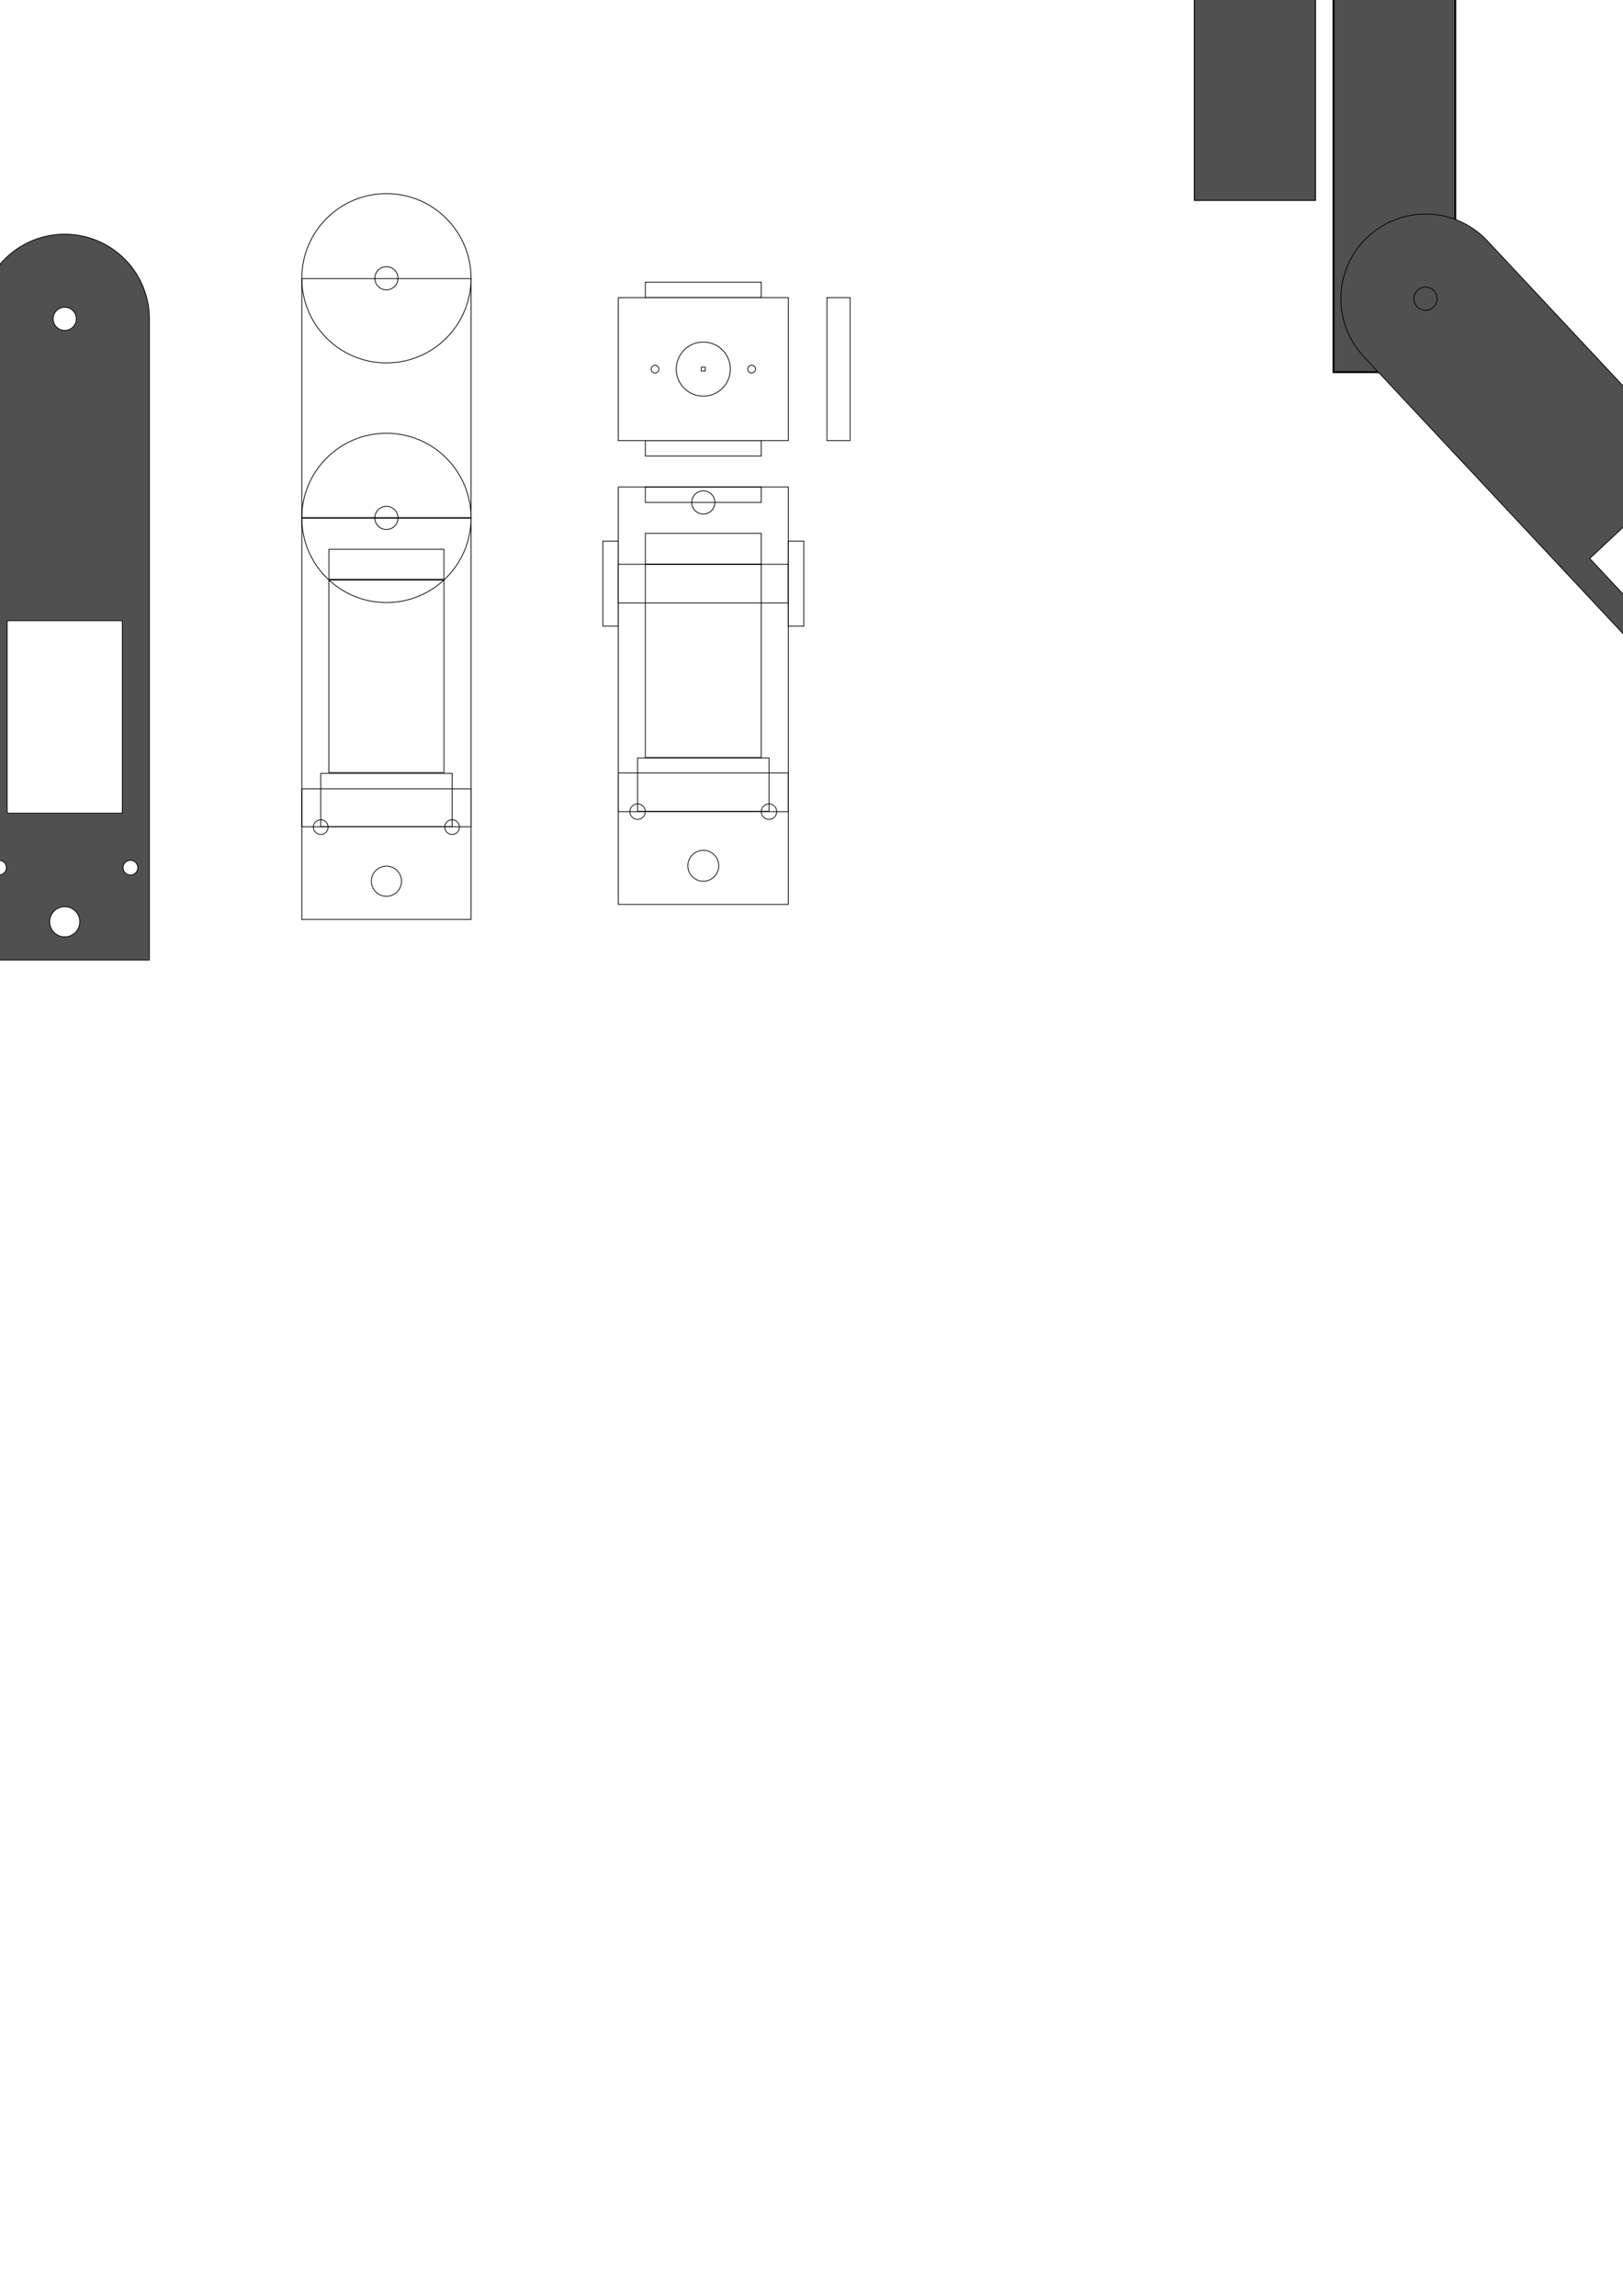<?xml version="1.0" encoding="UTF-8" standalone="no"?>
<svg
   xmlns:dc="http://purl.org/dc/elements/1.1/"
   xmlns:cc="http://creativecommons.org/ns#"
   xmlns:rdf="http://www.w3.org/1999/02/22-rdf-syntax-ns#"
   xmlns:svg="http://www.w3.org/2000/svg"
   xmlns="http://www.w3.org/2000/svg"
   xmlns:sodipodi="http://sodipodi.sourceforge.net/DTD/sodipodi-0.dtd"
   xmlns:inkscape="http://www.inkscape.org/namespaces/inkscape"
   version="1.1"
   id="svg2"
   viewBox="0 0 744.094 1052.362"
   height="297mm"
   width="210mm"
   sodipodi:docname="rock-crawler.inkscape.svg"
   inkscape:version="0.91 r13725">
  <sodipodi:namedview
     pagecolor="#ffffff"
     bordercolor="#666666"
     borderopacity="1"
     objecttolerance="50"
     gridtolerance="10000"
     guidetolerance="10"
     inkscape:pageopacity="0"
     inkscape:pageshadow="2"
     inkscape:window-width="3775"
     inkscape:window-height="2136"
     id="namedview80"
     showgrid="true"
     inkscape:document-units="mm"
     inkscape:zoom="5.6568542"
     inkscape:cx="296.45786"
     inkscape:cy="795.24967"
     inkscape:window-x="65"
     inkscape:window-y="24"
     inkscape:window-maximized="1"
     inkscape:current-layer="svg2"
     inkscape:snap-global="true">
    <inkscape:grid
       type="xygrid"
       id="grid3771"
       units="mm"
       spacingx="1.772"
       spacingy="1.772"
       empspacing="10"
       visible="false"
       enabled="false" />
    <inkscape:grid
       type="xygrid"
       id="grid4765"
       units="mm"
       spacingx="0.886"
       spacingy="0.886"
       empspacing="4"
       visible="true"
       snapvisiblegridlinesonly="true"
       dotted="false" />
  </sodipodi:namedview>
  <defs
     id="defs4" />
  <path
     style="fill:#505050;fill-opacity:1;stroke:#000000;stroke-width:0.363;stroke-linecap:butt;stroke-linejoin:miter;stroke-miterlimit:9.05;stroke-dasharray:none;stroke-opacity:1"
     d="m 29.68,107.353 a 38.799,38.799 0 0 0 -38.799,38.799 38.799,38.799 0 0 0 0.01,0.178 l -0.01,0 0,251.221 0.004,0 0,42.516 77.59,0 0,-42.516 0.004,0 0,-251.221 -0.006,0 a 38.799,38.799 0 0 0 0.006,-0.178 38.799,38.799 0 0 0 -38.799,-38.799 z m 0,33.484 a 5.315,5.315 0 0 1 5.316,5.314 5.315,5.315 0 0 1 -5.316,5.314 5.315,5.315 0 0 1 -5.314,-5.314 5.315,5.315 0 0 1 5.314,-5.314 z M 3.281,284.517 l 52.797,0 0,88.23 -52.797,0 0,-88.23 z m -3.719,109.838 a 3.371,3.371 0 0 1 3.371,3.373 3.371,3.371 0 0 1 -3.371,3.371 3.371,3.371 0 0 1 -3.371,-3.371 3.371,3.371 0 0 1 3.371,-3.373 z m 60.236,0 a 3.371,3.371 0 0 1 3.371,3.373 3.371,3.371 0 0 1 -3.371,3.371 3.371,3.371 0 0 1 -3.371,-3.371 3.371,3.371 0 0 1 3.371,-3.373 z m -30.119,21.262 a 6.914,6.914 0 0 1 6.914,6.914 6.914,6.914 0 0 1 -6.914,6.914 6.914,6.914 0 0 1 -6.914,-6.914 6.914,6.914 0 0 1 6.914,-6.914 z"
     id="rect4168"
     inkscape:connector-curvature="0" />
  <circle
     style="fill:none;fill-opacity:1;stroke:#000000;stroke-width:0.344;stroke-linecap:butt;stroke-linejoin:miter;stroke-miterlimit:9.05;stroke-dasharray:none;stroke-opacity:1"
     id="path5337"
     cx="147.047"
     cy="379.134"
     r="3.371" />
  <circle
     cy="379.134"
     cx="207.283"
     id="circle5341"
     style="fill:none;fill-opacity:1;stroke:#000000;stroke-width:0.344;stroke-linecap:butt;stroke-linejoin:miter;stroke-miterlimit:9.05;stroke-dasharray:none;stroke-opacity:1"
     r="3.371" />
  <circle
     style="fill:none;fill-opacity:1;stroke:#000000;stroke-width:0.346;stroke-linecap:butt;stroke-linejoin:miter;stroke-miterlimit:9.05;stroke-dasharray:none;stroke-opacity:1"
     id="path5347"
     cx="177.165"
     cy="403.937"
     r="6.914" />
  <rect
     style="fill:none;fill-opacity:1;stroke:#000000;stroke-width:0.363;stroke-linecap:butt;stroke-linejoin:miter;stroke-miterlimit:9.05;stroke-dasharray:none;stroke-opacity:1"
     id="rect5351"
     width="77.59"
     height="59.873"
     x="138.371"
     y="361.599" />
  <rect
     style="fill:none;fill-opacity:1;stroke:#000000;stroke-width:0.352;stroke-linecap:butt;stroke-linejoin:miter;stroke-miterlimit:9.05;stroke-dasharray:none;stroke-opacity:1"
     id="rect5361"
     width="60.239"
     height="24.451"
     x="147.046"
     y="354.507" />
  <rect
     style="fill:none;fill-opacity:1;stroke:#000000;stroke-width:0.353;stroke-linecap:butt;stroke-linejoin:miter;stroke-miterlimit:9.05;stroke-dasharray:none;stroke-opacity:1"
     id="rect5369"
     width="52.797"
     height="88.23"
     x="150.767"
     y="265.924" />
  <rect
     style="fill:none;fill-opacity:1;stroke:#000000;stroke-width:0.354;stroke-linecap:butt;stroke-linejoin:miter;stroke-miterlimit:9.05;stroke-dasharray:none;stroke-opacity:1"
     id="rect5371"
     width="77.598"
     height="141.378"
     x="138.365"
     y="237.58" />
  <circle
     style="fill:none;fill-opacity:1;stroke:#000000;stroke-width:0.354;stroke-linecap:butt;stroke-linejoin:miter;stroke-miterlimit:9.05;stroke-dasharray:none;stroke-opacity:1"
     id="path5373"
     cx="177.165"
     cy="-237.401"
     transform="scale(1,-1)"
     r="38.799" />
  <circle
     id="path3773"
     cx="177.165"
     cy="-237.402"
     style="fill:none;stroke:#000000;stroke-width:0.354;stroke-miterlimit:4;stroke-dasharray:none;stroke-opacity:1"
     r="5.315"
     transform="scale(1,-1)" />
  <circle
     transform="scale(1,-1)"
     r="38.799"
     cy="-127.559"
     cx="177.165"
     id="circle4614"
     style="fill:none;fill-opacity:1;stroke:#000000;stroke-width:0.354;stroke-linecap:butt;stroke-linejoin:miter;stroke-miterlimit:9.05;stroke-dasharray:none;stroke-opacity:1" />
  <circle
     transform="scale(1,-1)"
     r="5.315"
     style="fill:none;stroke:#000000;stroke-width:0.354;stroke-miterlimit:4;stroke-dasharray:none;stroke-opacity:1"
     cy="-127.559"
     cx="177.165"
     id="circle4616" />
  <rect
     y="127.736"
     x="138.366"
     height="109.488"
     width="77.598"
     id="rect4160"
     style="fill:none;fill-opacity:1;stroke:#000000;stroke-width:0.354;stroke-linecap:butt;stroke-linejoin:miter;stroke-miterlimit:9.05;stroke-dasharray:none;stroke-opacity:1" />
  <rect
     style="fill:#505050;fill-opacity:1;stroke:#000000;stroke-width:0.869;stroke-linecap:butt;stroke-linejoin:miter;stroke-miterlimit:9.05;stroke-dasharray:none;stroke-opacity:1"
     id="rect4194"
     width="261.336"
     height="55.824"
     x="-170.586"
     y="611.38"
     transform="matrix(0,-1,1,0,0,0)" />
  <path
     inkscape:connector-curvature="0"
     id="path4196"
     d="m 627.062,108.589 a 38.799,38.799 0 0 0 -1.822,54.84 38.799,38.799 0 0 0 0.129,0.123 l -0.007,0.007 171.644,183.44 0.003,-0.003 29.048,31.045 56.656,-53.013 -29.048,-31.045 0.003,-0.003 -171.644,-183.44 -0.004,0.004 a 38.799,38.799 0 0 0 -0.117,-0.134 38.799,38.799 0 0 0 -54.84,-1.822 z m 22.878,24.45 a 5.315,5.315 0 0 1 7.513,0.248 5.315,5.315 0 0 1 -0.251,7.513 5.315,5.315 0 0 1 -7.512,-0.25 5.315,5.315 0 0 1 0.25,-7.512 z m 78.892,122.95 38.552,-36.073 60.283,64.425 -38.552,36.073 -60.283,-64.425 z m 72.33,82.744 a 3.371,3.371 0 0 1 4.766,0.16 3.371,3.371 0 0 1 -0.158,4.765 3.371,3.371 0 0 1 -4.765,-0.158 3.371,3.371 0 0 1 0.157,-4.766 z m 43.984,-41.156 a 3.371,3.371 0 0 1 4.766,0.16 3.371,3.371 0 0 1 -0.158,4.765 3.371,3.371 0 0 1 -4.765,-0.158 3.371,3.371 0 0 1 0.157,-4.766 z m -7.466,36.104 a 6.914,6.914 0 0 1 9.773,0.325 6.914,6.914 0 0 1 -0.325,9.773 6.914,6.914 0 0 1 -9.773,-0.325 6.914,6.914 0 0 1 0.325,-9.773 z"
     style="fill:#505050;fill-opacity:1;stroke:#000000;stroke-width:0.363;stroke-linecap:butt;stroke-linejoin:miter;stroke-miterlimit:9.05;stroke-dasharray:none;stroke-opacity:1" />
  <rect
     style="fill:#505050;fill-opacity:1;stroke:#000000;stroke-width:0.448;stroke-linecap:butt;stroke-linejoin:miter;stroke-miterlimit:9.05;stroke-dasharray:none;stroke-opacity:1"
     id="rect4198"
     width="55.537"
     height="118.253"
     x="547.562"
     y="-26.39" />
  <path
     inkscape:connector-curvature="0"
     id="path4711"
     d="m -67.319,117.106 a 38.799,38.799 0 0 0 -38.799,38.799 38.799,38.799 0 0 0 0.01,0.178 l -0.01,0 0,251.221 0.004,0 0,42.516 77.59,0 0,-42.516 0.004,0 0,-251.221 -0.006,0 a 38.799,38.799 0 0 0 0.006,-0.178 38.799,38.799 0 0 0 -38.799,-38.799 z m 0,33.484 a 5.315,5.315 0 0 1 5.316,5.314 5.315,5.315 0 0 1 -5.316,5.314 5.315,5.315 0 0 1 -5.314,-5.314 5.315,5.315 0 0 1 5.314,-5.314 z m -26.398,143.68 52.797,0 0,88.23 -52.797,0 0,-88.23 z m -3.719,109.838 a 3.371,3.371 0 0 1 3.371,3.373 3.371,3.371 0 0 1 -3.371,3.371 3.371,3.371 0 0 1 -3.371,-3.371 3.371,3.371 0 0 1 3.371,-3.373 z m 60.236,0 a 3.371,3.371 0 0 1 3.371,3.373 3.371,3.371 0 0 1 -3.371,3.371 3.371,3.371 0 0 1 -3.371,-3.371 3.371,3.371 0 0 1 3.371,-3.373 z m -30.119,21.262 a 6.914,6.914 0 0 1 6.914,6.914 6.914,6.914 0 0 1 -6.914,6.914 6.914,6.914 0 0 1 -6.914,-6.914 6.914,6.914 0 0 1 6.914,-6.914 z"
     style="fill:#505050;fill-opacity:1;stroke:#000000;stroke-width:0.363;stroke-linecap:butt;stroke-linejoin:miter;stroke-miterlimit:9.05;stroke-dasharray:none;stroke-opacity:1" />
  <rect
     style="fill:none;fill-opacity:1;stroke:#000000;stroke-width:0.354;stroke-linecap:butt;stroke-linejoin:miter;stroke-miterlimit:9.05;stroke-dasharray:none;stroke-opacity:1"
     id="rect4715"
     width="52.722"
     height="13.746"
     x="150.804"
     y="251.788" />
  <circle
     r="3.544"
     cy="372.047"
     cx="292.324"
     id="circle4717"
     style="fill:none;fill-opacity:1;stroke:#000000;stroke-width:0.344;stroke-linecap:butt;stroke-linejoin:miter;stroke-miterlimit:9.05;stroke-dasharray:none;stroke-opacity:1" />
  <circle
     r="3.544"
     style="fill:none;fill-opacity:1;stroke:#000000;stroke-width:0.344;stroke-linecap:butt;stroke-linejoin:miter;stroke-miterlimit:9.05;stroke-dasharray:none;stroke-opacity:1"
     id="circle4719"
     cx="352.56"
     cy="372.047" />
  <circle
     r="7.087"
     cy="396.85"
     cx="322.442"
     id="circle4721"
     style="fill:none;fill-opacity:1;stroke:#000000;stroke-width:0.346;stroke-linecap:butt;stroke-linejoin:miter;stroke-miterlimit:9.05;stroke-dasharray:none;stroke-opacity:1" />
  <rect
     y="354.331"
     x="283.465"
     height="60.236"
     width="77.953"
     id="rect4723"
     style="fill:none;fill-opacity:1;stroke:#000000;stroke-width:0.354;stroke-linecap:butt;stroke-linejoin:miter;stroke-miterlimit:9.05;stroke-dasharray:none;stroke-opacity:1" />
  <rect
     y="347.42"
     x="292.322"
     height="24.451"
     width="60.239"
     id="rect4725"
     style="fill:none;fill-opacity:1;stroke:#000000;stroke-width:0.352;stroke-linecap:butt;stroke-linejoin:miter;stroke-miterlimit:9.05;stroke-dasharray:none;stroke-opacity:1" />
  <rect
     y="258.661"
     x="295.866"
     height="88.583"
     width="53.15"
     id="rect4727"
     style="fill:none;fill-opacity:1;stroke:#000000;stroke-width:0.353;stroke-linecap:butt;stroke-linejoin:miter;stroke-miterlimit:9.05;stroke-dasharray:none;stroke-opacity:1" />
  <rect
     y="223.228"
     x="283.465"
     height="148.819"
     width="77.953"
     id="rect4729"
     style="fill:none;fill-opacity:1;stroke:#000000;stroke-width:0.354;stroke-linecap:butt;stroke-linejoin:miter;stroke-miterlimit:9.05;stroke-dasharray:none;stroke-opacity:1" />
  <circle
     transform="scale(1,-1)"
     r="5.315"
     style="fill:none;stroke:#000000;stroke-width:0.354;stroke-miterlimit:4;stroke-dasharray:none;stroke-opacity:1"
     cy="-230.315"
     cx="322.442"
     id="circle4731" />
  <rect
     y="244.488"
     x="295.866"
     height="14.173"
     width="53.15"
     id="rect4733"
     style="fill:none;fill-opacity:1;stroke:#000000;stroke-width:0.354;stroke-linecap:butt;stroke-linejoin:miter;stroke-miterlimit:9.05;stroke-dasharray:none;stroke-opacity:1" />
  <rect
     style="fill:none;fill-opacity:1;stroke:#000000;stroke-width:0.354;stroke-linecap:butt;stroke-linejoin:miter;stroke-miterlimit:9.05;stroke-dasharray:none;stroke-opacity:1"
     id="rect4735"
     width="53.15"
     height="7.087"
     x="295.866"
     y="223.228" />
  <rect
     style="fill:none;fill-opacity:1;stroke:#000000;stroke-width:0.354;stroke-linecap:butt;stroke-linejoin:miter;stroke-miterlimit:9.05;stroke-dasharray:none;stroke-opacity:1"
     id="rect4741"
     width="10.63"
     height="65.551"
     x="379.134"
     y="136.417" />
  <rect
     style="fill:none;fill-opacity:1;stroke:#000000;stroke-width:0.354;stroke-linecap:butt;stroke-linejoin:miter;stroke-miterlimit:9.05;stroke-dasharray:none;stroke-opacity:1"
     id="rect4745"
     width="77.953"
     height="65.551"
     x="283.465"
     y="136.417" />
  <rect
     style="fill:none;fill-opacity:1;stroke:#000000;stroke-width:0.354;stroke-linecap:butt;stroke-linejoin:miter;stroke-miterlimit:9.05;stroke-dasharray:none;stroke-opacity:1"
     id="rect4747"
     width="53.15"
     height="7.087"
     x="295.866"
     y="201.969" />
  <rect
     style="fill:none;fill-opacity:1;stroke:#000000;stroke-width:0.354;stroke-linecap:butt;stroke-linejoin:miter;stroke-miterlimit:9.05;stroke-dasharray:none;stroke-opacity:1"
     id="rect4749"
     width="53.15"
     height="7.087"
     x="295.866"
     y="129.331" />
  <rect
     style="fill:none;fill-opacity:1;stroke:#000000;stroke-width:0.354;stroke-linecap:butt;stroke-linejoin:miter;stroke-miterlimit:9.05;stroke-dasharray:none;stroke-opacity:1"
     id="rect4755"
     width="77.953"
     height="17.717"
     x="283.465"
     y="258.661" />
  <rect
     style="fill:none;fill-opacity:1;stroke:#000000;stroke-width:0.354;stroke-linecap:butt;stroke-linejoin:miter;stroke-miterlimit:9.05;stroke-dasharray:none;stroke-opacity:1"
     id="rect4757"
     width="7.087"
     height="38.976"
     x="276.378"
     y="248.031" />
  <rect
     y="248.031"
     x="361.417"
     height="38.976"
     width="7.087"
     id="rect4759"
     style="fill:none;fill-opacity:1;stroke:#000000;stroke-width:0.354;stroke-linecap:butt;stroke-linejoin:miter;stroke-miterlimit:9.05;stroke-dasharray:none;stroke-opacity:1" />
  <circle
     style="fill:none;fill-opacity:1;stroke:#000000;stroke-width:0.354;stroke-linecap:butt;stroke-linejoin:miter;stroke-miterlimit:9.05;stroke-dasharray:none;stroke-opacity:1"
     id="path4769"
     cx="322.441"
     cy="169.193"
     r="12.402" />
  <rect
     style="fill:none;fill-opacity:1;stroke:#000000;stroke-width:0.354;stroke-linecap:butt;stroke-linejoin:miter;stroke-miterlimit:9.05;stroke-dasharray:none;stroke-opacity:1"
     id="rect4773"
     width="1.772"
     height="1.772"
     x="321.555"
     y="168.307" />
  <circle
     style="fill:none;fill-opacity:1;stroke:#000000;stroke-width:0.354;stroke-linecap:butt;stroke-linejoin:miter;stroke-miterlimit:9.05;stroke-dasharray:none;stroke-opacity:1"
     id="path4777"
     cx="344.587"
     cy="169.193"
     r="1.772" />
  <circle
     style="fill:none;fill-opacity:1;stroke:#000000;stroke-width:0.354;stroke-linecap:butt;stroke-linejoin:miter;stroke-miterlimit:9.05;stroke-dasharray:none;stroke-opacity:1"
     id="path4779"
     cx="300.295"
     cy="169.193"
     r="1.772" />
</svg>
